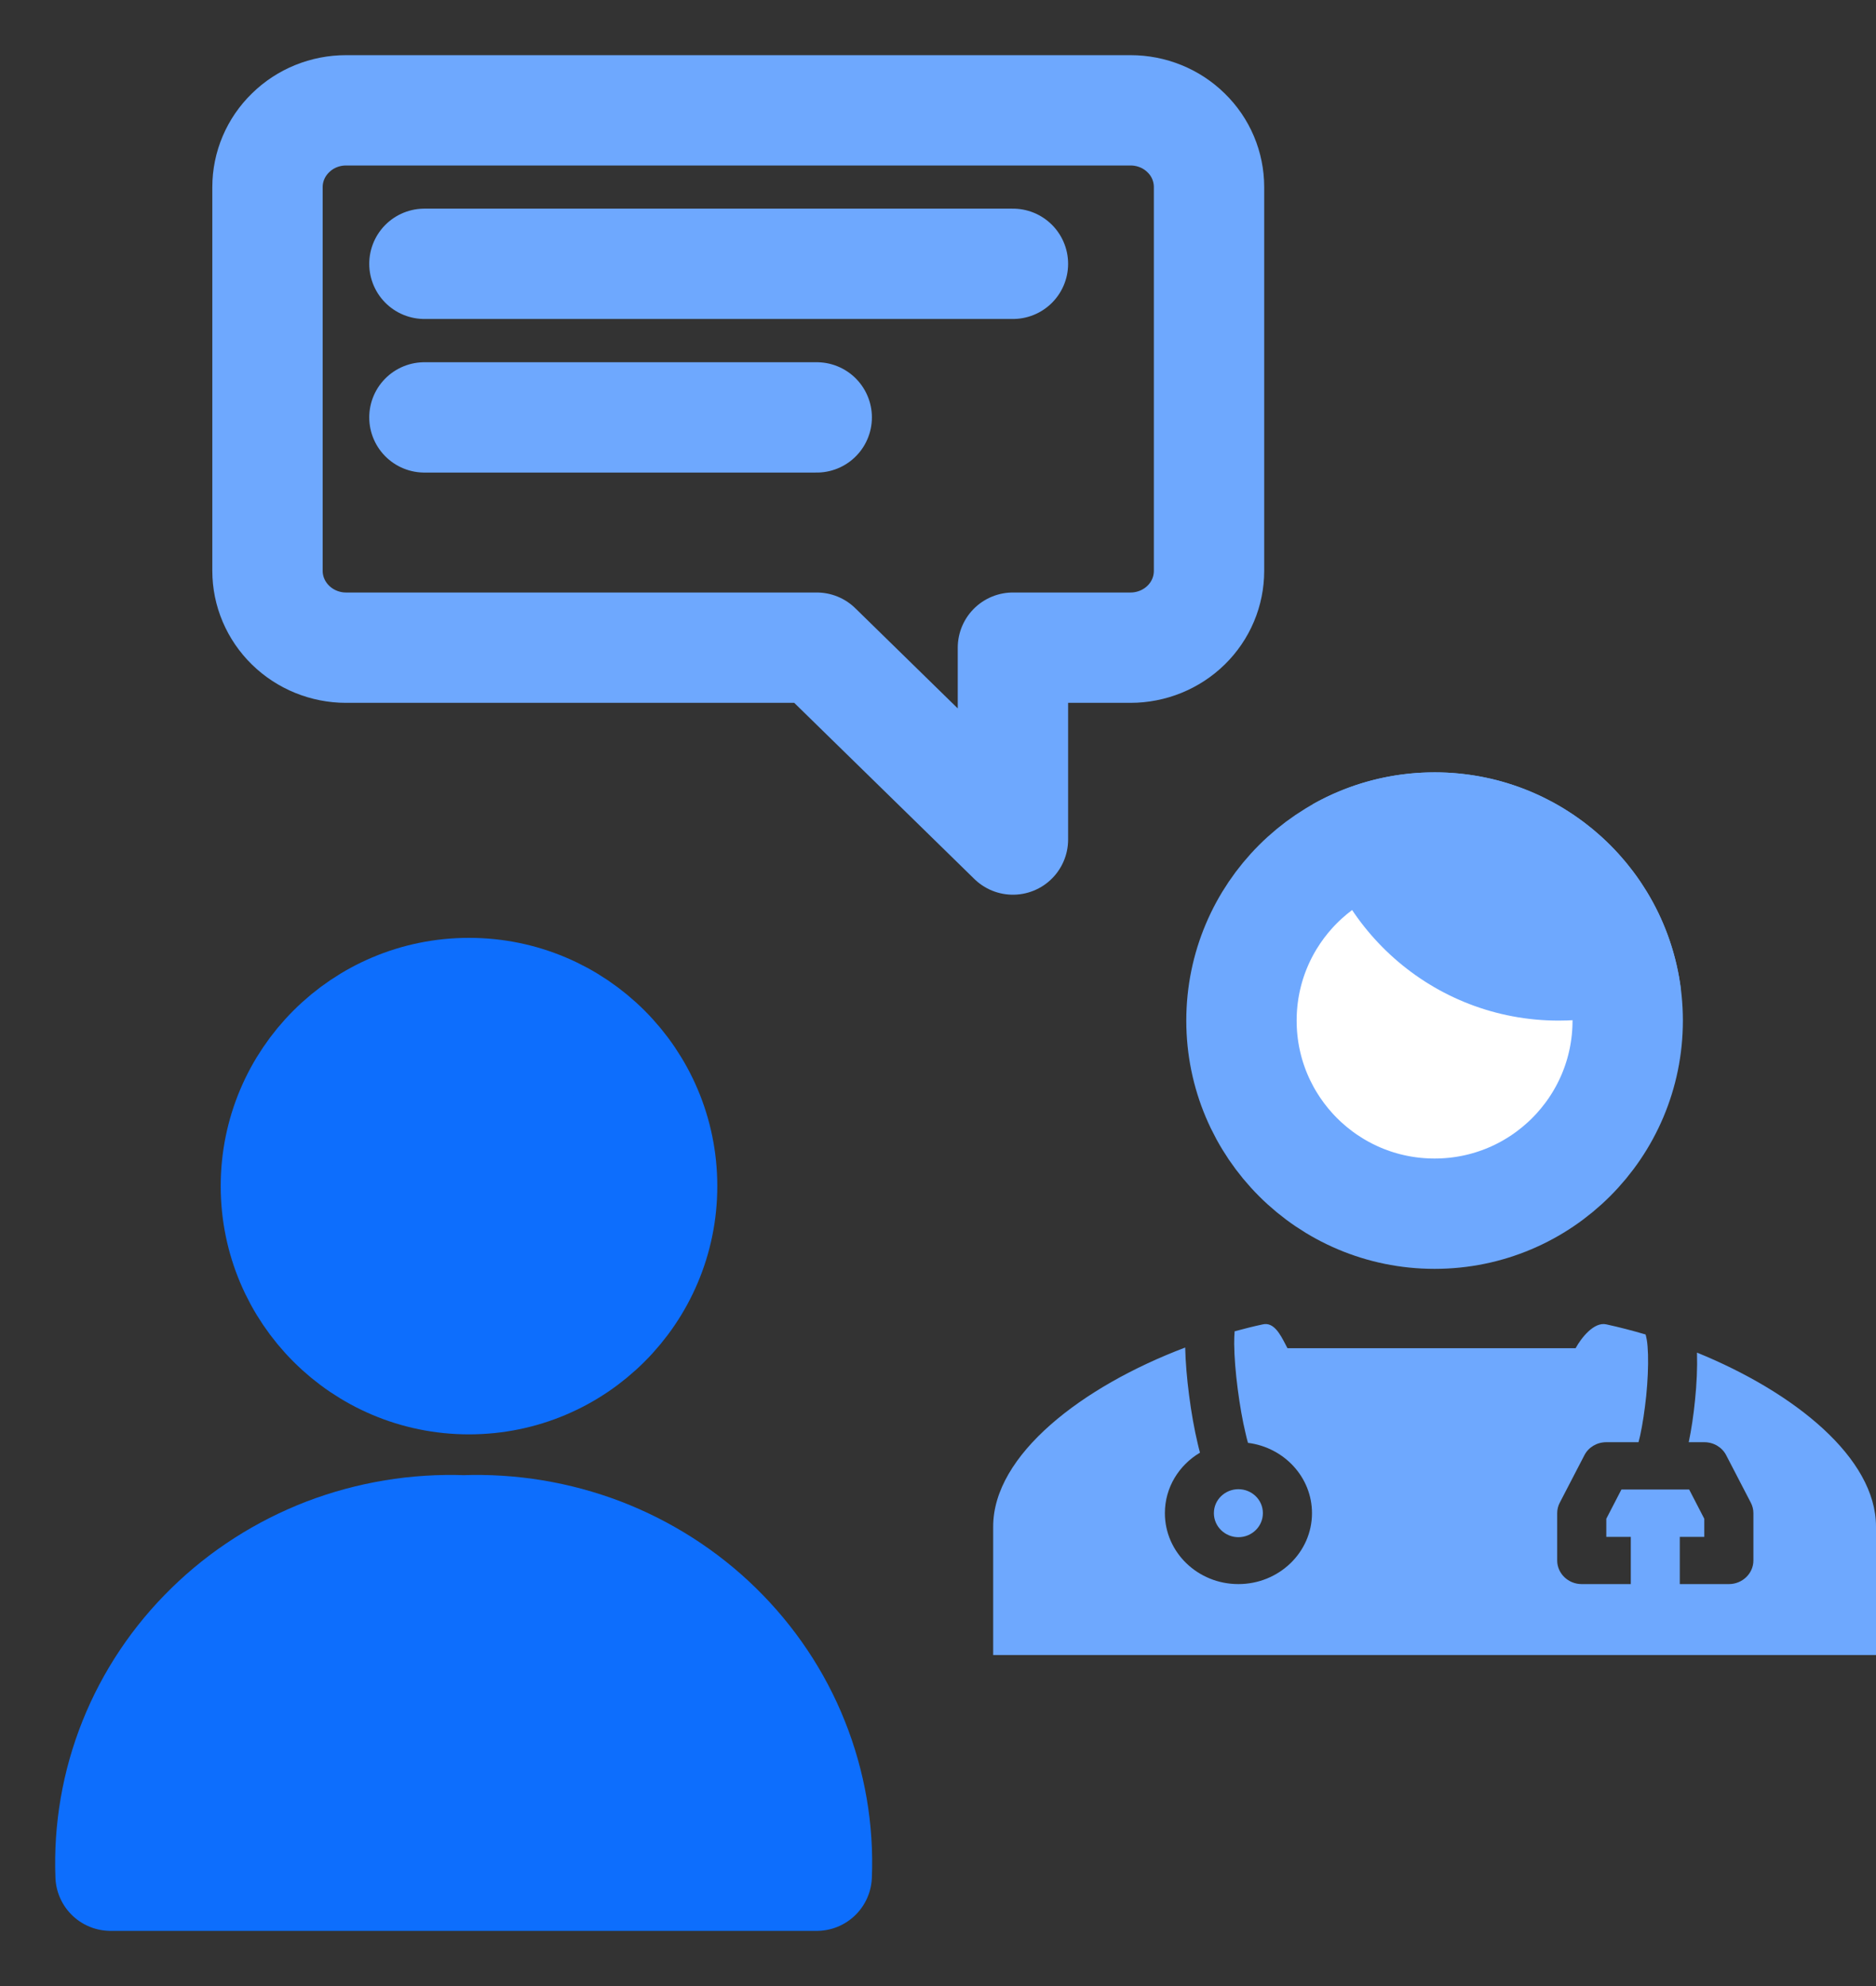 <svg width="17" height="18" viewBox="0 0 17 18" fill="none" xmlns="http://www.w3.org/2000/svg">
<rect x="0" y="0" width="17" height="18" fill="#333333" stroke="none"/>
<path d="M1.212 15.783C1.057 16.17 0.986 16.585 1.002 17H7.401C7.418 16.585 7.346 16.17 7.191 15.783C7.037 15.396 6.801 15.045 6.501 14.751C6.201 14.457 5.841 14.227 5.446 14.075C5.05 13.924 4.627 13.854 4.202 13.87C3.777 13.854 3.354 13.924 2.958 14.075C2.563 14.227 2.203 14.457 1.903 14.751C1.602 15.045 1.367 15.396 1.212 15.783Z" fill="#0D6EFD" stroke="#0D6EFD" stroke-linecap="round" stroke-linejoin="round"/>
<circle cx="4.25" cy="10.75" r="1.75" fill="#0D6EFD" stroke="#0D6EFD"/>
<path d="M9.179 2.391H3.846" stroke="#6EA8FE" stroke-linecap="round" stroke-linejoin="round"/>
<path d="M7.401 3.783H3.846" stroke="#6EA8FE" stroke-linecap="round" stroke-linejoin="round"/>
<path d="M10.245 1C10.434 1 10.615 1.073 10.748 1.204C10.882 1.334 10.956 1.511 10.956 1.696V5.174C10.956 5.358 10.882 5.535 10.748 5.666C10.615 5.796 10.434 5.87 10.245 5.87H9.179V7.609L7.401 5.87H3.135C2.947 5.87 2.766 5.796 2.633 5.666C2.499 5.535 2.424 5.358 2.424 5.174V1.696C2.424 1.511 2.499 1.334 2.633 1.204C2.766 1.073 2.947 1 3.135 1H10.245Z" stroke="#6EA8FE" stroke-linecap="round" stroke-linejoin="round"/>
<path fill-rule="evenodd" clip-rule="evenodd" d="M10.874 13.166C10.683 13.279 10.556 13.482 10.556 13.714C10.556 14.069 10.854 14.357 11.222 14.357C11.59 14.357 11.889 14.069 11.889 13.714C11.889 13.388 11.636 13.118 11.309 13.077C11.302 13.052 11.294 13.023 11.287 12.99C11.26 12.878 11.235 12.736 11.216 12.589C11.197 12.443 11.185 12.298 11.184 12.18C11.184 12.136 11.185 12.098 11.188 12.066C11.273 12.043 11.359 12.021 11.444 12.003C11.543 11.981 11.601 12.093 11.648 12.183C11.654 12.196 11.661 12.208 11.667 12.219H12.57C12.773 12.219 12.874 12.219 12.976 12.219C13.075 12.219 13.176 12.219 13.374 12.219H14.278C14.328 12.127 14.444 11.978 14.556 12.003C14.675 12.029 14.794 12.06 14.913 12.095L14.912 12.096C14.912 12.095 14.912 12.095 14.912 12.096C14.913 12.099 14.918 12.113 14.923 12.144C14.929 12.178 14.932 12.223 14.934 12.277C14.937 12.385 14.931 12.517 14.918 12.649C14.904 12.781 14.885 12.909 14.863 13.01C14.858 13.033 14.853 13.053 14.848 13.071H14.556C14.471 13.071 14.394 13.117 14.357 13.19L14.135 13.618C14.119 13.648 14.111 13.681 14.111 13.714V14.143C14.111 14.261 14.211 14.357 14.333 14.357H14.778V13.929H14.556V13.765L14.693 13.5H15.307L15.444 13.765V13.929H15.222V14.357H15.667C15.789 14.357 15.889 14.261 15.889 14.143V13.714C15.889 13.681 15.881 13.648 15.865 13.618L15.643 13.19C15.606 13.117 15.529 13.071 15.444 13.071H15.303C15.327 12.957 15.347 12.824 15.36 12.69C15.375 12.546 15.382 12.396 15.378 12.265L15.378 12.259C16.264 12.62 17 13.214 17 13.836V15H9V13.836C9 13.187 9.802 12.568 10.74 12.213C10.743 12.346 10.756 12.497 10.775 12.643C10.795 12.8 10.823 12.957 10.854 13.086C10.86 13.113 10.867 13.14 10.874 13.166ZM11.222 13.932C11.342 13.932 11.444 13.837 11.444 13.714C11.444 13.591 11.342 13.497 11.222 13.497C11.103 13.497 11 13.591 11 13.714C11 13.837 11.103 13.932 11.222 13.932Z" fill="#6EA8FE"/>
<circle cx="13" cy="9.25" r="1.75" fill="white" stroke="#6EA8FE"/>
<path fill-rule="evenodd" clip-rule="evenodd" d="M11.894 7.29C12.22 7.106 12.598 7 13 7C14.144 7 15.089 7.854 15.231 8.96C14.905 9.144 14.527 9.25 14.125 9.25C12.981 9.25 12.036 8.396 11.894 7.29Z" fill="#6EA8FE"/>
</svg>
